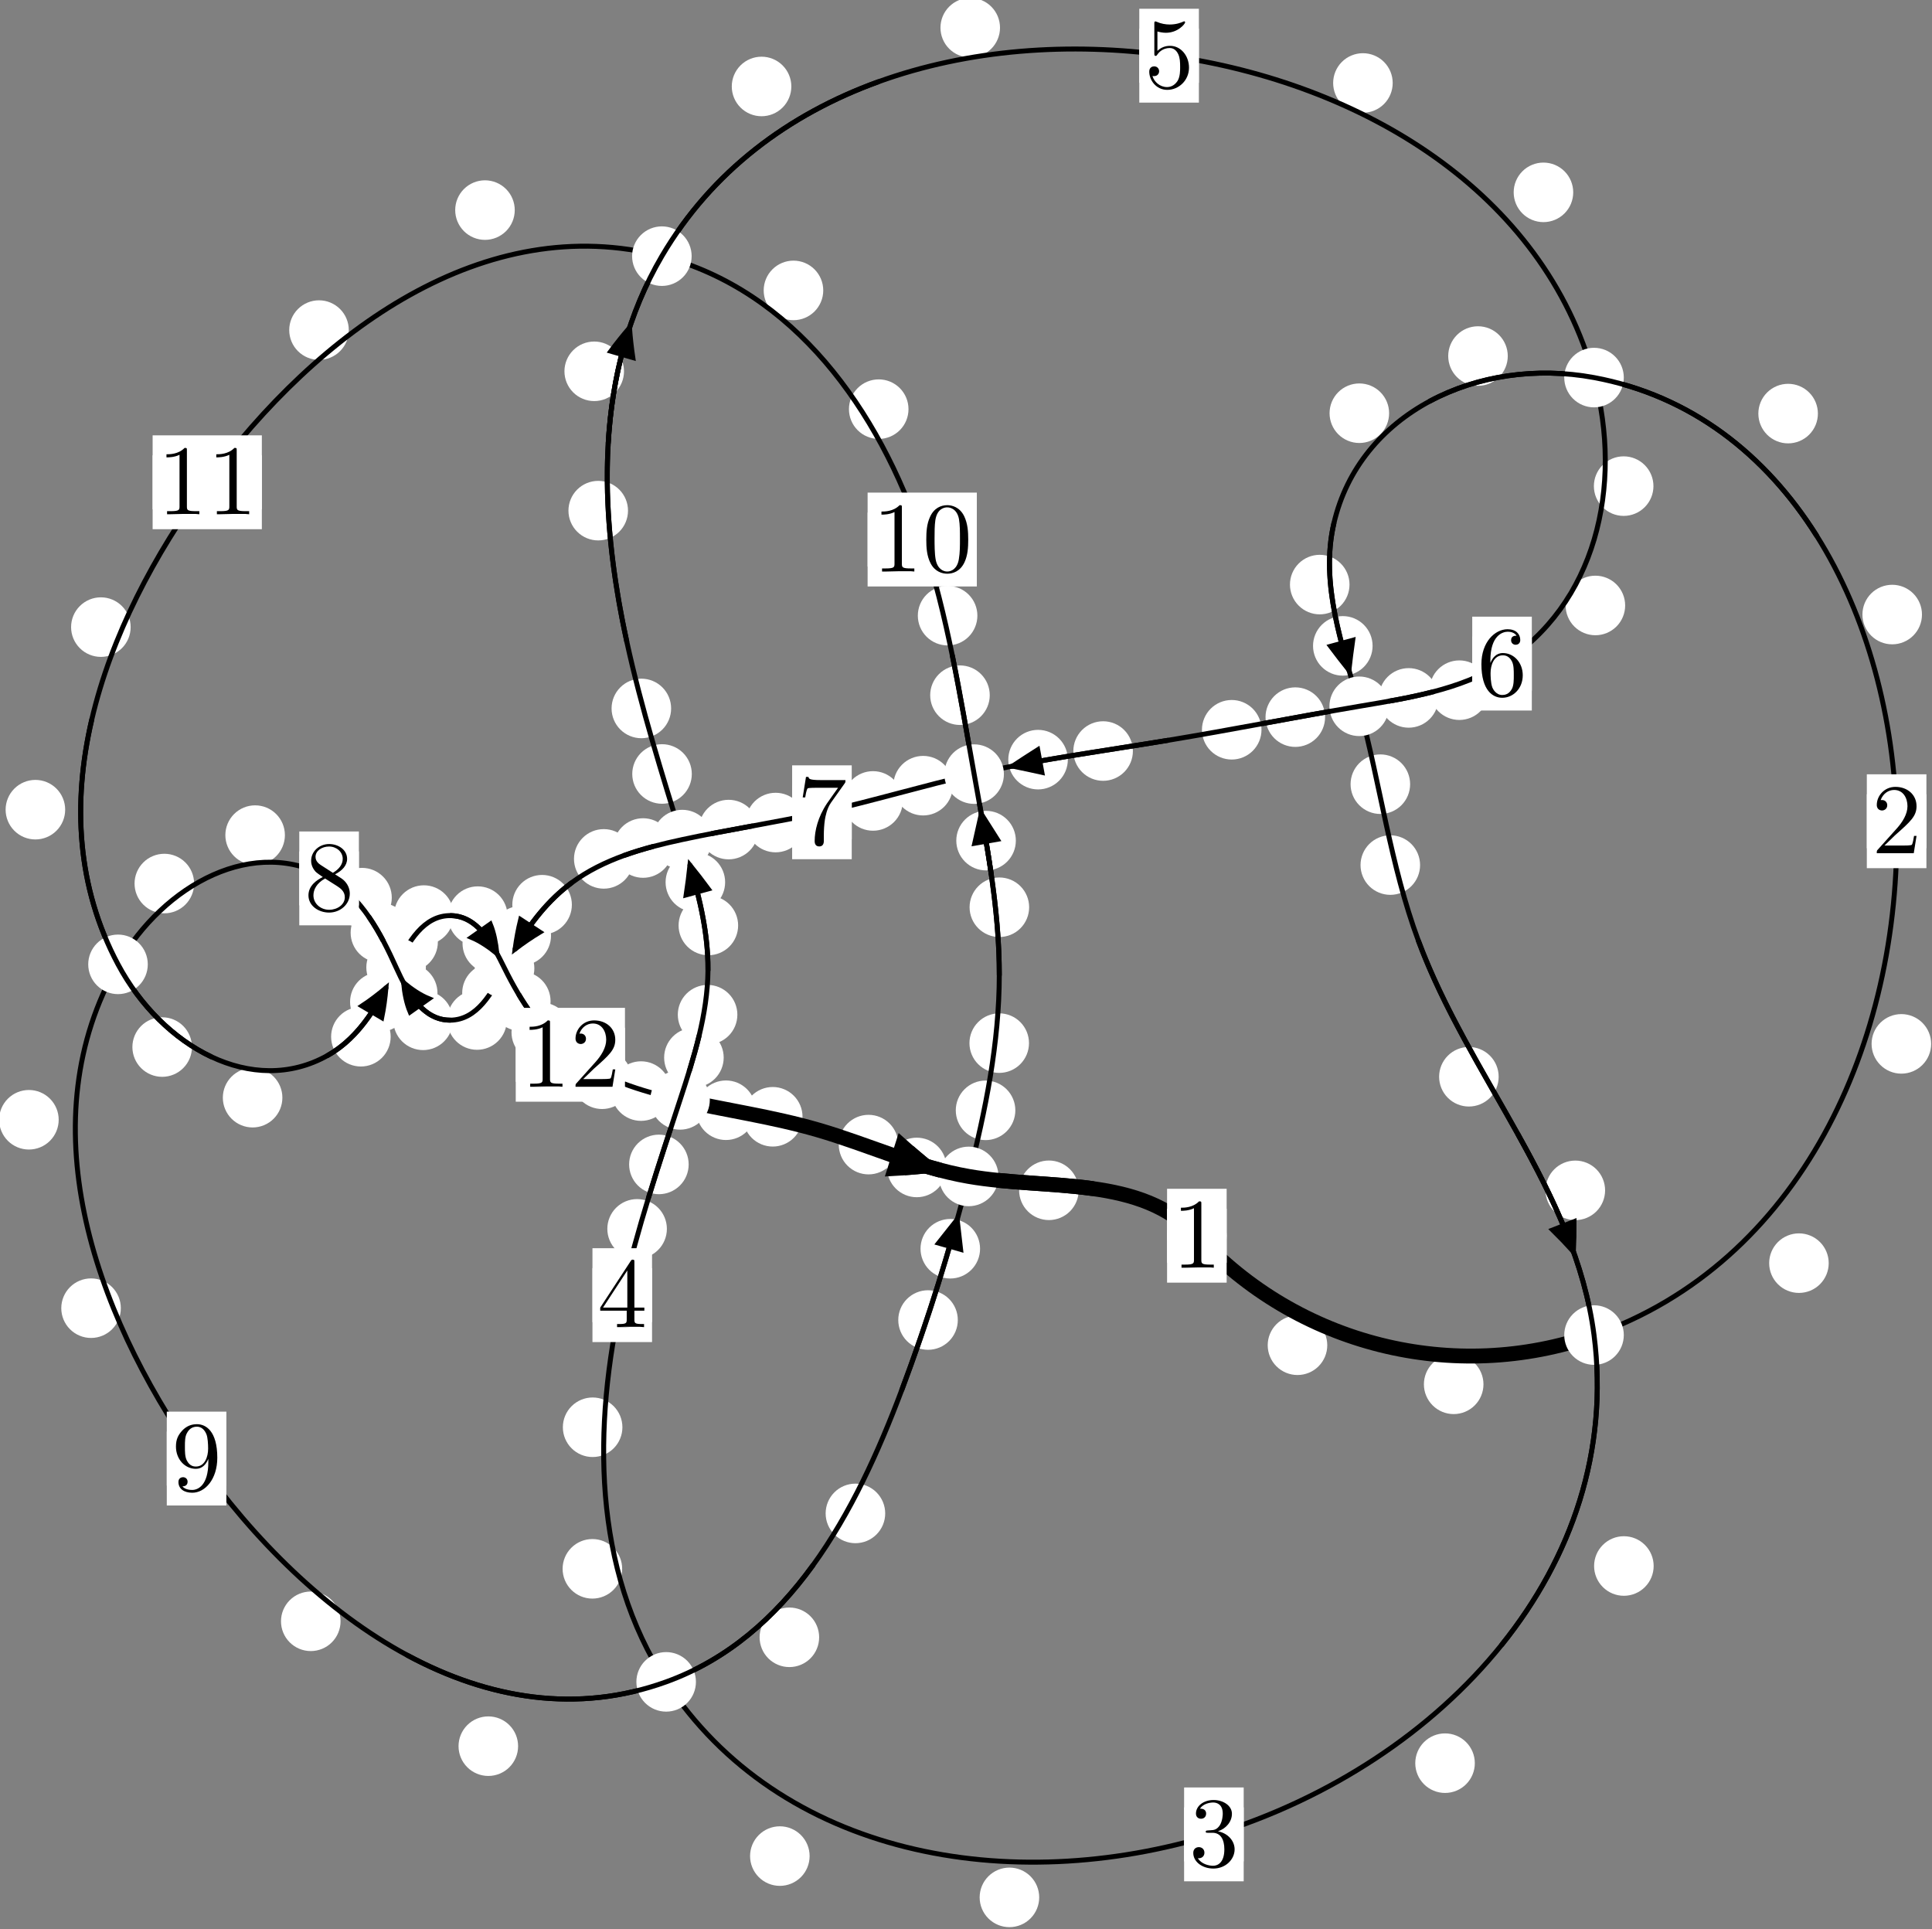 <?xml version="1.0"?>
<!-- Created by MetaPost 1.999 on 2021.07.06:0014 -->
<svg version="1.1" xmlns="http://www.w3.org/2000/svg" xmlns:xlink="http://www.w3.org/1999/xlink" width="193.924" height="193.637" viewBox="0 0 193.924 193.637">
<rect x="0" y="0" width="193.924" height="193.637" fill="#808080" stroke="none"/>
<!-- Original BoundingBox: -160.086563 -59.428543 33.837845 134.208633 -->
  <defs>
    <g transform="scale(0.01,0.01)" id="GLYPHcmr10_48">
      <path style="fill-rule: evenodd;" d="M460 -320C460 -400,455 -480,420 -554C374 -650,292 -666,250 -666C190 -666,117 -640,76 -547C44 -478,39 -400,39 -320C39 -245,43 -155,84 -79C127 2,200 22,249 22C303 22,379 1,423 -94C455 -163,460 -241,460 -320M249 -0C210 -0,151 -25,133 -121C122 -181,122 -273,122 -332C122 -396,122 -462,130 -516C149 -635,224 -644,249 -644C282 -644,348 -626,367 -527C377 -471,377 -395,377 -332C377 -257,377 -189,366 -125C351 -30,294 -0,249 -0"></path>
    </g>
    <g transform="scale(0.01,0.01)" id="GLYPHcmr10_49">
      <path style="fill-rule: evenodd;" d="M294 -640C294 -664,294 -666,271 -666C209 -602,121 -602,89 -602L89 -571C109 -571,168 -571,220 -597L220 -79C220 -43,217 -31,127 -31L95 -31L95 -0L257 -0L130 -3L217 -3L257 -3L297 -3L384 -3L419 -0L419 -31L387 -31C297 -31,294 -42,294 -79"></path>
    </g>
    <g transform="scale(0.01,0.01)" id="GLYPHcmr10_50">
      <path style="fill-rule: evenodd;" d="M127 -77L233 -180C389 -318,449 -372,449 -472C449 -586,359 -666,237 -666C124 -666,50 -574,50 -485C50 -429,100 -429,103 -429C120 -429,155 -441,155 -482C155 -508,137 -534,102 -534C94 -534,92 -534,89 -533C112 -598,166 -635,224 -635C315 -635,358 -554,358 -472C358 -392,308 -313,253 -251L61 -37C50 -26,50 -24,50 -0L421 -0L449 -174L424 -174C419 -144,412 -100,402 -85C395 -77,329 -77,307 -77"></path>
    </g>
    <g transform="scale(0.01,0.01)" id="GLYPHcmr10_51">
      <path style="fill-rule: evenodd;" d="M290 -352C372 -379,430 -449,430 -528C430 -610,342 -666,246 -666C145 -666,69 -606,69 -530C69 -497,91 -478,120 -478C151 -478,171 -500,171 -529C171 -579,124 -579,109 -579C140 -628,206 -641,242 -641C283 -641,338 -619,338 -529C338 -517,336 -459,310 -415C280 -367,246 -364,221 -363C213 -362,189 -360,182 -360C174 -359,167 -358,167 -348C167 -337,174 -337,191 -337L235 -337C317 -337,354 -269,354 -171C354 -35,285 -6,241 -6C198 -6,123 -23,88 -82C123 -77,154 -99,154 -137C154 -173,127 -193,98 -193C74 -193,42 -179,42 -135C42 -44,135 22,244 22C366 22,457 -69,457 -171C457 -253,394 -331,290 -352"></path>
    </g>
    <g transform="scale(0.01,0.01)" id="GLYPHcmr10_52">
      <path style="fill-rule: evenodd;" d="M294 -165L294 -78C294 -42,292 -31,218 -31L197 -31L197 -0L332 -0L238 -3L290 -3L332 -3L374 -3L427 -3L468 -0L468 -31L447 -31C373 -31,371 -42,371 -78L371 -165L471 -165L471 -196L371 -196L371 -651C371 -671,371 -677,355 -677C346 -677,343 -677,335 -665L28 -196L28 -165M300 -196L56 -196L300 -569"></path>
    </g>
    <g transform="scale(0.01,0.01)" id="GLYPHcmr10_53">
      <path style="fill-rule: evenodd;" d="M449 -201C449 -320,367 -420,259 -420C211 -420,168 -404,132 -369L132 -564C152 -558,185 -551,217 -551C340 -551,410 -642,410 -655C410 -661,407 -666,400 -666C399 -666,397 -666,392 -663C372 -654,323 -634,256 -634C216 -634,170 -641,123 -662C115 -665,113 -665,111 -665C101 -665,101 -657,101 -641L101 -345C101 -327,101 -319,115 -319C122 -319,124 -322,128 -328C139 -344,176 -398,257 -398C309 -398,334 -352,342 -334C358 -297,360 -258,360 -208C360 -173,360 -113,336 -71C312 -32,275 -6,229 -6C156 -6,99 -59,82 -118C85 -117,88 -116,99 -116C132 -116,149 -141,149 -165C149 -189,132 -214,99 -214C85 -214,50 -207,50 -161C50 -75,119 22,231 22C347 22,449 -74,449 -201"></path>
    </g>
    <g transform="scale(0.01,0.01)" id="GLYPHcmr10_54">
      <path style="fill-rule: evenodd;" d="M132 -328L132 -352C132 -605,256 -641,307 -641C331 -641,373 -635,395 -601C380 -601,340 -601,340 -556C340 -525,364 -510,386 -510C402 -510,432 -519,432 -558C432 -618,388 -666,305 -666C177 -666,42 -537,42 -316C42 -49,158 22,251 22C362 22,457 -72,457 -204C457 -331,368 -427,257 -427C189 -427,152 -376,132 -328M251 -6C188 -6,158 -66,152 -81C134 -128,134 -208,134 -226C134 -304,166 -404,256 -404C272 -404,318 -404,349 -342C367 -305,367 -254,367 -205C367 -157,367 -107,350 -71C320 -11,274 -6,251 -6"></path>
    </g>
    <g transform="scale(0.01,0.01)" id="GLYPHcmr10_55">
      <path style="fill-rule: evenodd;" d="M476 -609C485 -621,485 -623,485 -644L242 -644C120 -644,118 -657,114 -676L89 -676L56 -470L81 -470C84 -486,93 -549,106 -561C113 -567,191 -567,204 -567L411 -567C400 -551,321 -442,299 -409C209 -274,176 -135,176 -33C176 -23,176 22,222 22C268 22,268 -23,268 -33L268 -84C268 -139,271 -194,279 -248C283 -271,297 -357,341 -419"></path>
    </g>
    <g transform="scale(0.01,0.01)" id="GLYPHcmr10_56">
      <path style="fill-rule: evenodd;" d="M163 -457C117 -487,113 -521,113 -538C113 -599,178 -641,249 -641C322 -641,386 -589,386 -517C386 -460,347 -412,287 -377M309 -362C381 -399,430 -451,430 -517C430 -609,341 -666,250 -666C150 -666,69 -592,69 -499C69 -481,71 -436,113 -389C124 -377,161 -352,186 -335C128 -306,42 -250,42 -151C42 -45,144 22,249 22C362 22,457 -61,457 -168C457 -204,446 -249,408 -291C389 -312,373 -322,309 -362M209 -320L332 -242C360 -223,407 -193,407 -132C407 -58,332 -6,250 -6C164 -6,92 -68,92 -151C92 -209,124 -273,209 -320"></path>
    </g>
    <g transform="scale(0.01,0.01)" id="GLYPHcmr10_57">
      <path style="fill-rule: evenodd;" d="M367 -318L367 -286C367 -52,263 -6,205 -6C188 -6,134 -8,107 -42C151 -42,159 -71,159 -88C159 -119,135 -134,113 -134C97 -134,67 -125,67 -86C67 -19,121 22,206 22C335 22,457 -114,457 -329C457 -598,342 -666,253 -666C198 -666,149 -648,106 -603C65 -558,42 -516,42 -441C42 -316,130 -218,242 -218C303 -218,344 -260,367 -318M243 -241C227 -241,181 -241,150 -304C132 -341,132 -391,132 -440C132 -494,132 -541,153 -578C180 -628,218 -641,253 -641C299 -641,332 -607,349 -562C361 -530,365 -467,365 -421C365 -338,331 -241,243 -241"></path>
    </g>
  </defs>
  <path d="M133.224 135.022C133.224 134.23,132.909 133.47,132.348 132.909C131.788 132.349,131.028 132.034,130.235 132.034C129.442 132.034,128.682 132.349,128.122 132.909C127.561 133.47,127.246 134.23,127.246 135.022C127.246 135.815,127.561 136.575,128.122 137.136C128.682 137.696,129.442 138.011,130.235 138.011C131.028 138.011,131.788 137.696,132.348 137.136C132.909 136.575,133.224 135.815,133.224 135.022Z" style="fill: rgb(100%,100%,100%);stroke: none;"></path>
  <path d="M123.123 124.029C123.123 123.236,122.808 122.476,122.248 121.916C121.687 121.355,120.927 121.04,120.134 121.04C119.342 121.04,118.581 121.355,118.021 121.916C117.46 122.476,117.145 123.236,117.145 124.029C117.145 124.822,117.46 125.582,118.021 126.142C118.581 126.703,119.342 127.018,120.134 127.018C120.927 127.018,121.687 126.703,122.248 126.142C122.808 125.582,123.123 124.822,123.123 124.029Z" style="fill: rgb(100%,100%,100%);stroke: none;"></path>
  <path d="M183.557 126.782C183.557 125.989,183.242 125.229,182.682 124.668C182.121 124.108,181.361 123.793,180.568 123.793C179.776 123.793,179.016 124.108,178.455 124.668C177.895 125.229,177.58 125.989,177.58 126.782C177.58 127.574,177.895 128.335,178.455 128.895C179.016 129.456,179.776 129.77,180.568 129.77C181.361 129.77,182.121 129.456,182.682 128.895C183.242 128.335,183.557 127.574,183.557 126.782Z" style="fill: rgb(100%,100%,100%);stroke: none;"></path>
  <path d="M148.902 138.944C148.902 138.151,148.587 137.391,148.026 136.83C147.466 136.27,146.706 135.955,145.913 135.955C145.12 135.955,144.36 136.27,143.8 136.83C143.239 137.391,142.924 138.151,142.924 138.944C142.924 139.736,143.239 140.497,143.8 141.057C144.36 141.617,145.12 141.932,145.913 141.932C146.706 141.932,147.466 141.617,148.026 141.057C148.587 140.497,148.902 139.736,148.902 138.944Z" style="fill: rgb(100%,100%,100%);stroke: none;"></path>
  <path d="M192.918 61.683C192.918 60.89,192.603 60.13,192.043 59.569C191.482 59.009,190.722 58.694,189.929 58.694C189.137 58.694,188.377 59.009,187.816 59.569C187.256 60.13,186.941 60.89,186.941 61.683C186.941 62.475,187.256 63.236,187.816 63.796C188.377 64.357,189.137 64.671,189.929 64.671C190.722 64.671,191.482 64.357,192.043 63.796C192.603 63.236,192.918 62.475,192.918 61.683Z" style="fill: rgb(100%,100%,100%);stroke: none;"></path>
  <path d="M193.838 104.774C193.838 103.981,193.523 103.221,192.962 102.66C192.402 102.1,191.642 101.785,190.849 101.785C190.056 101.785,189.296 102.1,188.736 102.66C188.175 103.221,187.86 103.981,187.86 104.774C187.86 105.566,188.175 106.327,188.736 106.887C189.296 107.447,190.056 107.762,190.849 107.762C191.642 107.762,192.402 107.447,192.962 106.887C193.523 106.327,193.838 105.566,193.838 104.774Z" style="fill: rgb(100%,100%,100%);stroke: none;"></path>
  <path d="M151.342 35.736C151.342 34.944,151.027 34.183,150.466 33.623C149.906 33.062,149.146 32.748,148.353 32.748C147.56 32.748,146.8 33.062,146.24 33.623C145.679 34.183,145.364 34.944,145.364 35.736C145.364 36.529,145.679 37.289,146.24 37.85C146.8 38.41,147.56 38.725,148.353 38.725C149.146 38.725,149.906 38.41,150.466 37.85C151.027 37.289,151.342 36.529,151.342 35.736Z" style="fill: rgb(100%,100%,100%);stroke: none;"></path>
  <path d="M182.471 41.512C182.471 40.72,182.157 39.959,181.596 39.399C181.036 38.838,180.275 38.523,179.483 38.523C178.69 38.523,177.93 38.838,177.369 39.399C176.809 39.959,176.494 40.72,176.494 41.512C176.494 42.305,176.809 43.065,177.369 43.626C177.93 44.186,178.69 44.501,179.483 44.501C180.275 44.501,181.036 44.186,181.596 43.626C182.157 43.065,182.471 42.305,182.471 41.512Z" style="fill: rgb(100%,100%,100%);stroke: none;"></path>
  <path d="M135.457 58.674C135.457 57.882,135.142 57.121,134.581 56.561C134.021 56.001,133.261 55.686,132.468 55.686C131.675 55.686,130.915 56.001,130.355 56.561C129.794 57.121,129.479 57.882,129.479 58.674C129.479 59.467,129.794 60.227,130.355 60.788C130.915 61.348,131.675 61.663,132.468 61.663C133.261 61.663,134.021 61.348,134.581 60.788C135.142 60.227,135.457 59.467,135.457 58.674Z" style="fill: rgb(100%,100%,100%);stroke: none;"></path>
  <path d="M139.432 41.475C139.432 40.682,139.117 39.922,138.556 39.361C137.996 38.801,137.236 38.486,136.443 38.486C135.65 38.486,134.89 38.801,134.329 39.361C133.769 39.922,133.454 40.682,133.454 41.475C133.454 42.267,133.769 43.027,134.329 43.588C134.89 44.148,135.65 44.463,136.443 44.463C137.236 44.463,137.996 44.148,138.556 43.588C139.117 43.027,139.432 42.267,139.432 41.475Z" style="fill: rgb(100%,100%,100%);stroke: none;"></path>
  <path d="M141.541 78.709C141.541 77.916,141.226 77.156,140.666 76.596C140.105 76.035,139.345 75.72,138.552 75.72C137.76 75.72,137 76.035,136.439 76.596C135.879 77.156,135.564 77.916,135.564 78.709C135.564 79.502,135.879 80.262,136.439 80.822C137 81.383,137.76 81.698,138.552 81.698C139.345 81.698,140.105 81.383,140.666 80.822C141.226 80.262,141.541 79.502,141.541 78.709Z" style="fill: rgb(100%,100%,100%);stroke: none;"></path>
  <path d="M137.773 64.827C137.773 64.034,137.458 63.274,136.898 62.714C136.337 62.153,135.577 61.838,134.784 61.838C133.992 61.838,133.231 62.153,132.671 62.714C132.111 63.274,131.796 64.034,131.796 64.827C131.796 65.62,132.111 66.38,132.671 66.94C133.231 67.501,133.992 67.816,134.784 67.816C135.577 67.816,136.337 67.501,136.898 66.94C137.458 66.38,137.773 65.62,137.773 64.827Z" style="fill: rgb(100%,100%,100%);stroke: none;"></path>
  <path d="M150.428 108.074C150.428 107.281,150.113 106.521,149.553 105.96C148.992 105.4,148.232 105.085,147.439 105.085C146.647 105.085,145.887 105.4,145.326 105.96C144.766 106.521,144.451 107.281,144.451 108.074C144.451 108.866,144.766 109.626,145.326 110.187C145.887 110.747,146.647 111.062,147.439 111.062C148.232 111.062,148.992 110.747,149.553 110.187C150.113 109.626,150.428 108.866,150.428 108.074Z" style="fill: rgb(100%,100%,100%);stroke: none;"></path>
  <path d="M142.54 86.828C142.54 86.035,142.225 85.275,141.665 84.714C141.105 84.154,140.344 83.839,139.552 83.839C138.759 83.839,137.999 84.154,137.438 84.714C136.878 85.275,136.563 86.035,136.563 86.828C136.563 87.62,136.878 88.38,137.438 88.941C137.999 89.501,138.759 89.816,139.552 89.816C140.344 89.816,141.105 89.501,141.665 88.941C142.225 88.38,142.54 87.62,142.54 86.828Z" style="fill: rgb(100%,100%,100%);stroke: none;"></path>
  <path d="M165.985 157.18C165.985 156.387,165.67 155.627,165.109 155.067C164.549 154.506,163.789 154.191,162.996 154.191C162.203 154.191,161.443 154.506,160.883 155.067C160.322 155.627,160.007 156.387,160.007 157.18C160.007 157.973,160.322 158.733,160.883 159.293C161.443 159.854,162.203 160.169,162.996 160.169C163.789 160.169,164.549 159.854,165.109 159.293C165.67 158.733,165.985 157.973,165.985 157.18Z" style="fill: rgb(100%,100%,100%);stroke: none;"></path>
  <path d="M161.111 119.476C161.111 118.683,160.797 117.923,160.236 117.362C159.676 116.802,158.915 116.487,158.123 116.487C157.33 116.487,156.57 116.802,156.009 117.362C155.449 117.923,155.134 118.683,155.134 119.476C155.134 120.268,155.449 121.029,156.009 121.589C156.57 122.149,157.33 122.464,158.123 122.464C158.915 122.464,159.676 122.149,160.236 121.589C160.797 121.029,161.111 120.268,161.111 119.476Z" style="fill: rgb(100%,100%,100%);stroke: none;"></path>
  <path d="M104.31 190.44C104.31 189.647,103.995 188.887,103.434 188.326C102.874 187.766,102.114 187.451,101.321 187.451C100.528 187.451,99.768 187.766,99.208 188.326C98.647 188.887,98.332 189.647,98.332 190.44C98.332 191.232,98.647 191.993,99.208 192.553C99.768 193.114,100.528 193.429,101.321 193.429C102.114 193.429,102.874 193.114,103.434 192.553C103.995 191.993,104.31 191.232,104.31 190.44Z" style="fill: rgb(100%,100%,100%);stroke: none;"></path>
  <path d="M148.035 176.97C148.035 176.177,147.72 175.417,147.16 174.856C146.599 174.296,145.839 173.981,145.046 173.981C144.254 173.981,143.493 174.296,142.933 174.856C142.372 175.417,142.057 176.177,142.057 176.97C142.057 177.762,142.372 178.523,142.933 179.083C143.493 179.644,144.254 179.958,145.046 179.958C145.839 179.958,146.599 179.644,147.16 179.083C147.72 178.523,148.035 177.762,148.035 176.97Z" style="fill: rgb(100%,100%,100%);stroke: none;"></path>
  <path d="M62.45 157.462C62.45 156.67,62.135 155.909,61.574 155.349C61.014 154.788,60.254 154.474,59.461 154.474C58.668 154.474,57.908 154.788,57.348 155.349C56.787 155.909,56.472 156.67,56.472 157.462C56.472 158.255,56.787 159.015,57.348 159.576C57.908 160.136,58.668 160.451,59.461 160.451C60.254 160.451,61.014 160.136,61.574 159.576C62.135 159.015,62.45 158.255,62.45 157.462Z" style="fill: rgb(100%,100%,100%);stroke: none;"></path>
  <path d="M81.265 186.295C81.265 185.502,80.95 184.742,80.39 184.182C79.829 183.621,79.069 183.306,78.277 183.306C77.484 183.306,76.724 183.621,76.163 184.182C75.603 184.742,75.288 185.502,75.288 186.295C75.288 187.088,75.603 187.848,76.163 188.408C76.724 188.969,77.484 189.284,78.277 189.284C79.069 189.284,79.829 188.969,80.39 188.408C80.95 187.848,81.265 187.088,81.265 186.295Z" style="fill: rgb(100%,100%,100%);stroke: none;"></path>
  <path d="M66.938 123.34C66.938 122.548,66.623 121.787,66.063 121.227C65.502 120.667,64.742 120.352,63.949 120.352C63.157 120.352,62.396 120.667,61.836 121.227C61.276 121.787,60.961 122.548,60.961 123.34C60.961 124.133,61.276 124.893,61.836 125.454C62.396 126.014,63.157 126.329,63.949 126.329C64.742 126.329,65.502 126.014,66.063 125.454C66.623 124.893,66.938 124.133,66.938 123.34Z" style="fill: rgb(100%,100%,100%);stroke: none;"></path>
  <path d="M62.474 143.253C62.474 142.461,62.159 141.701,61.599 141.14C61.038 140.58,60.278 140.265,59.485 140.265C58.693 140.265,57.933 140.58,57.372 141.14C56.812 141.701,56.497 142.461,56.497 143.253C56.497 144.046,56.812 144.806,57.372 145.367C57.933 145.927,58.693 146.242,59.485 146.242C60.278 146.242,61.038 145.927,61.599 145.367C62.159 144.806,62.474 144.046,62.474 143.253Z" style="fill: rgb(100%,100%,100%);stroke: none;"></path>
  <path d="M72.64 106.151C72.64 105.358,72.325 104.598,71.765 104.038C71.204 103.477,70.444 103.162,69.651 103.162C68.859 103.162,68.098 103.477,67.538 104.038C66.977 104.598,66.663 105.358,66.663 106.151C66.663 106.944,66.977 107.704,67.538 108.264C68.098 108.825,68.859 109.14,69.651 109.14C70.444 109.14,71.204 108.825,71.765 108.264C72.325 107.704,72.64 106.944,72.64 106.151Z" style="fill: rgb(100%,100%,100%);stroke: none;"></path>
  <path d="M69.125 116.873C69.125 116.08,68.811 115.32,68.25 114.76C67.69 114.199,66.929 113.884,66.137 113.884C65.344 113.884,64.584 114.199,64.023 114.76C63.463 115.32,63.148 116.08,63.148 116.873C63.148 117.666,63.463 118.426,64.023 118.986C64.584 119.547,65.344 119.862,66.137 119.862C66.929 119.862,67.69 119.547,68.25 118.986C68.811 118.426,69.125 117.666,69.125 116.873Z" style="fill: rgb(100%,100%,100%);stroke: none;"></path>
  <path d="M74.09 92.888C74.09 92.096,73.775 91.335,73.215 90.775C72.654 90.214,71.894 89.899,71.102 89.899C70.309 89.899,69.549 90.214,68.988 90.775C68.428 91.335,68.113 92.096,68.113 92.888C68.113 93.681,68.428 94.441,68.988 95.002C69.549 95.562,70.309 95.877,71.102 95.877C71.894 95.877,72.654 95.562,73.215 95.002C73.775 94.441,74.09 93.681,74.09 92.888Z" style="fill: rgb(100%,100%,100%);stroke: none;"></path>
  <path d="M74.013 101.845C74.013 101.052,73.698 100.292,73.138 99.732C72.577 99.171,71.817 98.856,71.024 98.856C70.232 98.856,69.471 99.171,68.911 99.732C68.35 100.292,68.035 101.052,68.035 101.845C68.035 102.638,68.35 103.398,68.911 103.958C69.471 104.519,70.232 104.834,71.024 104.834C71.817 104.834,72.577 104.519,73.138 103.958C73.698 103.398,74.013 102.638,74.013 101.845Z" style="fill: rgb(100%,100%,100%);stroke: none;"></path>
  <path d="M69.44 77.684C69.44 76.891,69.125 76.131,68.565 75.57C68.004 75.01,67.244 74.695,66.452 74.695C65.659 74.695,64.899 75.01,64.338 75.57C63.778 76.131,63.463 76.891,63.463 77.684C63.463 78.476,63.778 79.237,64.338 79.797C64.899 80.358,65.659 80.673,66.452 80.673C67.244 80.673,68.004 80.358,68.565 79.797C69.125 79.237,69.44 78.476,69.44 77.684Z" style="fill: rgb(100%,100%,100%);stroke: none;"></path>
  <path d="M72.785 88.548C72.785 87.756,72.47 86.995,71.91 86.435C71.349 85.875,70.589 85.56,69.796 85.56C69.004 85.56,68.244 85.875,67.683 86.435C67.123 86.995,66.808 87.756,66.808 88.548C66.808 89.341,67.123 90.101,67.683 90.662C68.244 91.222,69.004 91.537,69.796 91.537C70.589 91.537,71.349 91.222,71.91 90.662C72.47 90.101,72.785 89.341,72.785 88.548Z" style="fill: rgb(100%,100%,100%);stroke: none;"></path>
  <path d="M63.036 51.253C63.036 50.461,62.721 49.7,62.16 49.14C61.6 48.58,60.84 48.265,60.047 48.265C59.254 48.265,58.494 48.58,57.934 49.14C57.373 49.7,57.058 50.461,57.058 51.253C57.058 52.046,57.373 52.806,57.934 53.367C58.494 53.927,59.254 54.242,60.047 54.242C60.84 54.242,61.6 53.927,62.16 53.367C62.721 52.806,63.036 52.046,63.036 51.253Z" style="fill: rgb(100%,100%,100%);stroke: none;"></path>
  <path d="M67.364 71.106C67.364 70.313,67.049 69.553,66.489 68.993C65.928 68.432,65.168 68.117,64.376 68.117C63.583 68.117,62.823 68.432,62.262 68.993C61.702 69.553,61.387 70.313,61.387 71.106C61.387 71.899,61.702 72.659,62.262 73.219C62.823 73.78,63.583 74.095,64.376 74.095C65.168 74.095,65.928 73.78,66.489 73.219C67.049 72.659,67.364 71.899,67.364 71.106Z" style="fill: rgb(100%,100%,100%);stroke: none;"></path>
  <path d="M79.43 8.679C79.43 7.886,79.115 7.126,78.554 6.565C77.994 6.005,77.234 5.69,76.441 5.69C75.648 5.69,74.888 6.005,74.328 6.565C73.767 7.126,73.452 7.886,73.452 8.679C73.452 9.471,73.767 10.232,74.328 10.792C74.888 11.352,75.648 11.667,76.441 11.667C77.234 11.667,77.994 11.352,78.554 10.792C79.115 10.232,79.43 9.471,79.43 8.679Z" style="fill: rgb(100%,100%,100%);stroke: none;"></path>
  <path d="M62.634 37.268C62.634 36.475,62.319 35.715,61.759 35.154C61.198 34.594,60.438 34.279,59.645 34.279C58.853 34.279,58.092 34.594,57.532 35.154C56.971 35.715,56.656 36.475,56.656 37.268C56.656 38.06,56.971 38.821,57.532 39.381C58.092 39.941,58.853 40.256,59.645 40.256C60.438 40.256,61.198 39.941,61.759 39.381C62.319 38.821,62.634 38.06,62.634 37.268Z" style="fill: rgb(100%,100%,100%);stroke: none;"></path>
  <path d="M139.792 8.329C139.792 7.536,139.477 6.776,138.917 6.215C138.356 5.655,137.596 5.34,136.803 5.34C136.011 5.34,135.251 5.655,134.69 6.215C134.13 6.776,133.815 7.536,133.815 8.329C133.815 9.121,134.13 9.882,134.69 10.442C135.251 11.003,136.011 11.318,136.803 11.318C137.596 11.318,138.356 11.003,138.917 10.442C139.477 9.882,139.792 9.121,139.792 8.329Z" style="fill: rgb(100%,100%,100%);stroke: none;"></path>
  <path d="M100.376 2.78C100.376 1.987,100.061 1.227,99.501 0.667C98.94 0.106,98.18 -0.209,97.388 -0.209C96.595 -0.209,95.835 0.106,95.274 0.667C94.714 1.227,94.399 1.987,94.399 2.78C94.399 3.573,94.714 4.333,95.274 4.893C95.835 5.454,96.595 5.769,97.388 5.769C98.18 5.769,98.94 5.454,99.501 4.893C100.061 4.333,100.376 3.573,100.376 2.78Z" style="fill: rgb(100%,100%,100%);stroke: none;"></path>
  <path d="M165.964 48.792C165.964 47.999,165.649 47.239,165.088 46.679C164.528 46.118,163.768 45.803,162.975 45.803C162.182 45.803,161.422 46.118,160.862 46.679C160.301 47.239,159.986 47.999,159.986 48.792C159.986 49.585,160.301 50.345,160.862 50.905C161.422 51.466,162.182 51.781,162.975 51.781C163.768 51.781,164.528 51.466,165.088 50.905C165.649 50.345,165.964 49.585,165.964 48.792Z" style="fill: rgb(100%,100%,100%);stroke: none;"></path>
  <path d="M157.912 19.306C157.912 18.514,157.597 17.754,157.037 17.193C156.476 16.633,155.716 16.318,154.923 16.318C154.131 16.318,153.371 16.633,152.81 17.193C152.25 17.754,151.935 18.514,151.935 19.306C151.935 20.099,152.25 20.859,152.81 21.42C153.371 21.98,154.131 22.295,154.923 22.295C155.716 22.295,156.476 21.98,157.037 21.42C157.597 20.859,157.912 20.099,157.912 19.306Z" style="fill: rgb(100%,100%,100%);stroke: none;"></path>
  <path d="M149.471 69.274C149.471 68.481,149.156 67.721,148.595 67.16C148.035 66.6,147.275 66.285,146.482 66.285C145.689 66.285,144.929 66.6,144.369 67.16C143.808 67.721,143.493 68.481,143.493 69.274C143.493 70.066,143.808 70.827,144.369 71.387C144.929 71.948,145.689 72.262,146.482 72.262C147.275 72.262,148.035 71.948,148.595 71.387C149.156 70.827,149.471 70.066,149.471 69.274Z" style="fill: rgb(100%,100%,100%);stroke: none;"></path>
  <path d="M163.125 60.77C163.125 59.978,162.81 59.218,162.25 58.657C161.689 58.097,160.929 57.782,160.136 57.782C159.344 57.782,158.584 58.097,158.023 58.657C157.463 59.218,157.148 59.978,157.148 60.77C157.148 61.563,157.463 62.323,158.023 62.884C158.584 63.444,159.344 63.759,160.136 63.759C160.929 63.759,161.689 63.444,162.25 62.884C162.81 62.323,163.125 61.563,163.125 60.77Z" style="fill: rgb(100%,100%,100%);stroke: none;"></path>
  <path d="M133.005 71.978C133.005 71.186,132.69 70.426,132.129 69.865C131.569 69.305,130.809 68.99,130.016 68.99C129.223 68.99,128.463 69.305,127.903 69.865C127.342 70.426,127.027 71.186,127.027 71.978C127.027 72.771,127.342 73.531,127.903 74.092C128.463 74.652,129.223 74.967,130.016 74.967C130.809 74.967,131.569 74.652,132.129 74.092C132.69 73.531,133.005 72.771,133.005 71.978Z" style="fill: rgb(100%,100%,100%);stroke: none;"></path>
  <path d="M144.384 70.049C144.384 69.256,144.069 68.496,143.509 67.936C142.948 67.375,142.188 67.06,141.395 67.06C140.603 67.06,139.842 67.375,139.282 67.936C138.722 68.496,138.407 69.256,138.407 70.049C138.407 70.842,138.722 71.602,139.282 72.162C139.842 72.723,140.603 73.038,141.395 73.038C142.188 73.038,142.948 72.723,143.509 72.162C144.069 71.602,144.384 70.842,144.384 70.049Z" style="fill: rgb(100%,100%,100%);stroke: none;"></path>
  <path d="M113.714 75.382C113.714 74.589,113.399 73.829,112.838 73.268C112.278 72.708,111.518 72.393,110.725 72.393C109.932 72.393,109.172 72.708,108.612 73.268C108.051 73.829,107.736 74.589,107.736 75.382C107.736 76.174,108.051 76.935,108.612 77.495C109.172 78.055,109.932 78.37,110.725 78.37C111.518 78.37,112.278 78.055,112.838 77.495C113.399 76.935,113.714 76.174,113.714 75.382Z" style="fill: rgb(100%,100%,100%);stroke: none;"></path>
  <path d="M126.622 73.246C126.622 72.454,126.307 71.694,125.747 71.133C125.186 70.573,124.426 70.258,123.634 70.258C122.841 70.258,122.081 70.573,121.52 71.133C120.96 71.694,120.645 72.454,120.645 73.246C120.645 74.039,120.96 74.799,121.52 75.36C122.081 75.92,122.841 76.235,123.634 76.235C124.426 76.235,125.186 75.92,125.747 75.36C126.307 74.799,126.622 74.039,126.622 73.246Z" style="fill: rgb(100%,100%,100%);stroke: none;"></path>
  <path d="M95.647 78.858C95.647 78.066,95.332 77.306,94.771 76.745C94.211 76.185,93.451 75.87,92.658 75.87C91.865 75.87,91.105 76.185,90.545 76.745C89.984 77.306,89.669 78.066,89.669 78.858C89.669 79.651,89.984 80.411,90.545 80.972C91.105 81.532,91.865 81.847,92.658 81.847C93.451 81.847,94.211 81.532,94.771 80.972C95.332 80.411,95.647 79.651,95.647 78.858Z" style="fill: rgb(100%,100%,100%);stroke: none;"></path>
  <path d="M107.184 76.245C107.184 75.452,106.869 74.692,106.309 74.132C105.748 73.571,104.988 73.256,104.195 73.256C103.403 73.256,102.642 73.571,102.082 74.132C101.522 74.692,101.207 75.452,101.207 76.245C101.207 77.038,101.522 77.798,102.082 78.358C102.642 78.919,103.403 79.234,104.195 79.234C104.988 79.234,105.748 78.919,106.309 78.358C106.869 77.798,107.184 77.038,107.184 76.245Z" style="fill: rgb(100%,100%,100%);stroke: none;"></path>
  <path d="M80.84 82.56C80.84 81.767,80.525 81.007,79.965 80.446C79.404 79.886,78.644 79.571,77.852 79.571C77.059 79.571,76.299 79.886,75.738 80.446C75.178 81.007,74.863 81.767,74.863 82.56C74.863 83.352,75.178 84.113,75.738 84.673C76.299 85.234,77.059 85.548,77.852 85.548C78.644 85.548,79.404 85.234,79.965 84.673C80.525 84.113,80.84 83.352,80.84 82.56Z" style="fill: rgb(100%,100%,100%);stroke: none;"></path>
  <path d="M90.617 80.39C90.617 79.597,90.302 78.837,89.741 78.277C89.181 77.716,88.421 77.401,87.628 77.401C86.835 77.401,86.075 77.716,85.515 78.277C84.954 78.837,84.639 79.597,84.639 80.39C84.639 81.183,84.954 81.943,85.515 82.503C86.075 83.064,86.835 83.379,87.628 83.379C88.421 83.379,89.181 83.064,89.741 82.503C90.302 81.943,90.617 81.183,90.617 80.39Z" style="fill: rgb(100%,100%,100%);stroke: none;"></path>
  <path d="M67.537 85.116C67.537 84.323,67.222 83.563,66.662 83.003C66.101 82.442,65.341 82.127,64.549 82.127C63.756 82.127,62.996 82.442,62.435 83.003C61.875 83.563,61.56 84.323,61.56 85.116C61.56 85.909,61.875 86.669,62.435 87.229C62.996 87.79,63.756 88.105,64.549 88.105C65.341 88.105,66.101 87.79,66.662 87.229C67.222 86.669,67.537 85.909,67.537 85.116Z" style="fill: rgb(100%,100%,100%);stroke: none;"></path>
  <path d="M76.124 83.264C76.124 82.472,75.809 81.712,75.249 81.151C74.688 80.591,73.928 80.276,73.135 80.276C72.343 80.276,71.582 80.591,71.022 81.151C70.461 81.712,70.146 82.472,70.146 83.264C70.146 84.057,70.461 84.817,71.022 85.378C71.582 85.938,72.343 86.253,73.135 86.253C73.928 86.253,74.688 85.938,75.249 85.378C75.809 84.817,76.124 84.057,76.124 83.264Z" style="fill: rgb(100%,100%,100%);stroke: none;"></path>
  <path d="M57.401 90.807C57.401 90.014,57.086 89.254,56.526 88.693C55.965 88.133,55.205 87.818,54.413 87.818C53.62 87.818,52.86 88.133,52.299 88.693C51.739 89.254,51.424 90.014,51.424 90.807C51.424 91.6,51.739 92.36,52.299 92.92C52.86 93.481,53.62 93.796,54.413 93.796C55.205 93.796,55.965 93.481,56.526 92.92C57.086 92.36,57.401 91.6,57.401 90.807Z" style="fill: rgb(100%,100%,100%);stroke: none;"></path>
  <path d="M63.592 86.207C63.592 85.414,63.277 84.654,62.716 84.093C62.156 83.533,61.396 83.218,60.603 83.218C59.81 83.218,59.05 83.533,58.49 84.093C57.929 84.654,57.614 85.414,57.614 86.207C57.614 86.999,57.929 87.759,58.49 88.32C59.05 88.88,59.81 89.195,60.603 89.195C61.396 89.195,62.156 88.88,62.716 88.32C63.277 87.759,63.592 86.999,63.592 86.207Z" style="fill: rgb(100%,100%,100%);stroke: none;"></path>
  <path d="M52.371 99.666C52.371 98.873,52.056 98.113,51.495 97.553C50.935 96.992,50.175 96.677,49.382 96.677C48.589 96.677,47.829 96.992,47.269 97.553C46.708 98.113,46.393 98.873,46.393 99.666C46.393 100.459,46.708 101.219,47.269 101.779C47.829 102.34,48.589 102.655,49.382 102.655C50.175 102.655,50.935 102.34,51.495 101.779C52.056 101.219,52.371 100.459,52.371 99.666Z" style="fill: rgb(100%,100%,100%);stroke: none;"></path>
  <path d="M55.309 93.91C55.309 93.117,54.994 92.357,54.433 91.797C53.873 91.236,53.112 90.921,52.32 90.921C51.527 90.921,50.767 91.236,50.206 91.797C49.646 92.357,49.331 93.117,49.331 93.91C49.331 94.703,49.646 95.463,50.206 96.023C50.767 96.584,51.527 96.899,52.32 96.899C53.112 96.899,53.873 96.584,54.433 96.023C54.994 95.463,55.309 94.703,55.309 93.91Z" style="fill: rgb(100%,100%,100%);stroke: none;"></path>
  <path d="M45.458 102.408C45.458 101.615,45.143 100.855,44.582 100.295C44.022 99.734,43.261 99.419,42.469 99.419C41.676 99.419,40.916 99.734,40.355 100.295C39.795 100.855,39.48 101.615,39.48 102.408C39.48 103.201,39.795 103.961,40.355 104.521C40.916 105.082,41.676 105.397,42.469 105.397C43.261 105.397,44.022 105.082,44.582 104.521C45.143 103.961,45.458 103.201,45.458 102.408Z" style="fill: rgb(100%,100%,100%);stroke: none;"></path>
  <path d="M50.874 102.379C50.874 101.587,50.559 100.826,49.998 100.266C49.438 99.705,48.678 99.39,47.885 99.39C47.092 99.39,46.332 99.705,45.772 100.266C45.211 100.826,44.896 101.587,44.896 102.379C44.896 103.172,45.211 103.932,45.772 104.493C46.332 105.053,47.092 105.368,47.885 105.368C48.678 105.368,49.438 105.053,49.998 104.493C50.559 103.932,50.874 103.172,50.874 102.379Z" style="fill: rgb(100%,100%,100%);stroke: none;"></path>
  <path d="M41.172 93.616C41.172 92.824,40.857 92.063,40.297 91.503C39.736 90.942,38.976 90.627,38.184 90.627C37.391 90.627,36.631 90.942,36.07 91.503C35.51 92.063,35.195 92.824,35.195 93.616C35.195 94.409,35.51 95.169,36.07 95.73C36.631 96.29,37.391 96.605,38.184 96.605C38.976 96.605,39.736 96.29,40.297 95.73C40.857 95.169,41.172 94.409,41.172 93.616Z" style="fill: rgb(100%,100%,100%);stroke: none;"></path>
  <path d="M43.913 99.678C43.913 98.885,43.598 98.125,43.037 97.564C42.477 97.004,41.717 96.689,40.924 96.689C40.131 96.689,39.371 97.004,38.811 97.564C38.25 98.125,37.935 98.885,37.935 99.678C37.935 100.47,38.25 101.23,38.811 101.791C39.371 102.351,40.131 102.666,40.924 102.666C41.717 102.666,42.477 102.351,43.037 101.791C43.598 101.23,43.913 100.47,43.913 99.678Z" style="fill: rgb(100%,100%,100%);stroke: none;"></path>
  <path d="M28.597 83.821C28.597 83.029,28.282 82.268,27.722 81.708C27.161 81.147,26.401 80.832,25.608 80.832C24.816 80.832,24.056 81.147,23.495 81.708C22.935 82.268,22.62 83.029,22.62 83.821C22.62 84.614,22.935 85.374,23.495 85.935C24.056 86.495,24.816 86.81,25.608 86.81C26.401 86.81,27.161 86.495,27.722 85.935C28.282 85.374,28.597 84.614,28.597 83.821Z" style="fill: rgb(100%,100%,100%);stroke: none;"></path>
  <path d="M39.324 90.098C39.324 89.305,39.009 88.545,38.448 87.985C37.888 87.424,37.128 87.109,36.335 87.109C35.542 87.109,34.782 87.424,34.222 87.985C33.661 88.545,33.346 89.305,33.346 90.098C33.346 90.891,33.661 91.651,34.222 92.211C34.782 92.772,35.542 93.087,36.335 93.087C37.128 93.087,37.888 92.772,38.448 92.211C39.009 91.651,39.324 90.891,39.324 90.098Z" style="fill: rgb(100%,100%,100%);stroke: none;"></path>
  <path d="M5.891 112.39C5.891 111.598,5.576 110.838,5.015 110.277C4.455 109.717,3.695 109.402,2.902 109.402C2.109 109.402,1.349 109.717,0.789 110.277C0.228 110.838,-0.087 111.598,-0.087 112.39C-0.087 113.183,0.228 113.943,0.789 114.504C1.349 115.064,2.109 115.379,2.902 115.379C3.695 115.379,4.455 115.064,5.015 114.504C5.576 113.943,5.891 113.183,5.891 112.39Z" style="fill: rgb(100%,100%,100%);stroke: none;"></path>
  <path d="M19.484 88.682C19.484 87.889,19.169 87.129,18.608 86.568C18.048 86.008,17.288 85.693,16.495 85.693C15.702 85.693,14.942 86.008,14.382 86.568C13.821 87.129,13.506 87.889,13.506 88.682C13.506 89.474,13.821 90.235,14.382 90.795C14.942 91.355,15.702 91.67,16.495 91.67C17.288 91.67,18.048 91.355,18.608 90.795C19.169 90.235,19.484 89.474,19.484 88.682Z" style="fill: rgb(100%,100%,100%);stroke: none;"></path>
  <path d="M34.183 162.729C34.183 161.937,33.868 161.176,33.307 160.616C32.747 160.056,31.987 159.741,31.194 159.741C30.401 159.741,29.641 160.056,29.081 160.616C28.52 161.176,28.205 161.937,28.205 162.729C28.205 163.522,28.52 164.282,29.081 164.843C29.641 165.403,30.401 165.718,31.194 165.718C31.987 165.718,32.747 165.403,33.307 164.843C33.868 164.282,34.183 163.522,34.183 162.729Z" style="fill: rgb(100%,100%,100%);stroke: none;"></path>
  <path d="M12.128 131.302C12.128 130.509,11.813 129.749,11.253 129.189C10.692 128.628,9.932 128.313,9.139 128.313C8.347 128.313,7.587 128.628,7.026 129.189C6.466 129.749,6.151 130.509,6.151 131.302C6.151 132.095,6.466 132.855,7.026 133.415C7.587 133.976,8.347 134.291,9.139 134.291C9.932 134.291,10.692 133.976,11.253 133.415C11.813 132.855,12.128 132.095,12.128 131.302Z" style="fill: rgb(100%,100%,100%);stroke: none;"></path>
  <path d="M82.222 164.336C82.222 163.544,81.907 162.784,81.347 162.223C80.786 161.663,80.026 161.348,79.234 161.348C78.441 161.348,77.681 161.663,77.12 162.223C76.56 162.784,76.245 163.544,76.245 164.336C76.245 165.129,76.56 165.889,77.12 166.45C77.681 167.01,78.441 167.325,79.234 167.325C80.026 167.325,80.786 167.01,81.347 166.45C81.907 165.889,82.222 165.129,82.222 164.336Z" style="fill: rgb(100%,100%,100%);stroke: none;"></path>
  <path d="M52.004 175.263C52.004 174.471,51.689 173.71,51.128 173.15C50.568 172.589,49.808 172.275,49.015 172.275C48.222 172.275,47.462 172.589,46.902 173.15C46.341 173.71,46.026 174.471,46.026 175.263C46.026 176.056,46.341 176.816,46.902 177.377C47.462 177.937,48.222 178.252,49.015 178.252C49.808 178.252,50.568 177.937,51.128 177.377C51.689 176.816,52.004 176.056,52.004 175.263Z" style="fill: rgb(100%,100%,100%);stroke: none;"></path>
  <path d="M96.14 132.49C96.14 131.698,95.825 130.938,95.265 130.377C94.704 129.817,93.944 129.502,93.152 129.502C92.359 129.502,91.599 129.817,91.038 130.377C90.478 130.938,90.163 131.698,90.163 132.49C90.163 133.283,90.478 134.043,91.038 134.604C91.599 135.164,92.359 135.479,93.152 135.479C93.944 135.479,94.704 135.164,95.265 134.604C95.825 134.043,96.14 133.283,96.14 132.49Z" style="fill: rgb(100%,100%,100%);stroke: none;"></path>
  <path d="M88.852 151.902C88.852 151.109,88.537 150.349,87.976 149.788C87.416 149.228,86.656 148.913,85.863 148.913C85.07 148.913,84.31 149.228,83.75 149.788C83.189 150.349,82.874 151.109,82.874 151.902C82.874 152.694,83.189 153.454,83.75 154.015C84.31 154.575,85.07 154.89,85.863 154.89C86.656 154.89,87.416 154.575,87.976 154.015C88.537 153.454,88.852 152.694,88.852 151.902Z" style="fill: rgb(100%,100%,100%);stroke: none;"></path>
  <path d="M101.914 111.444C101.914 110.651,101.599 109.891,101.038 109.331C100.478 108.77,99.718 108.455,98.925 108.455C98.132 108.455,97.372 108.77,96.812 109.331C96.251 109.891,95.936 110.651,95.936 111.444C95.936 112.237,96.251 112.997,96.812 113.557C97.372 114.118,98.132 114.433,98.925 114.433C99.718 114.433,100.478 114.118,101.038 113.557C101.599 112.997,101.914 112.237,101.914 111.444Z" style="fill: rgb(100%,100%,100%);stroke: none;"></path>
  <path d="M98.374 125.336C98.374 124.543,98.059 123.783,97.499 123.222C96.938 122.662,96.178 122.347,95.385 122.347C94.593 122.347,93.832 122.662,93.272 123.222C92.712 123.783,92.397 124.543,92.397 125.336C92.397 126.128,92.712 126.889,93.272 127.449C93.832 128.009,94.593 128.324,95.385 128.324C96.178 128.324,96.938 128.009,97.499 127.449C98.059 126.889,98.374 126.128,98.374 125.336Z" style="fill: rgb(100%,100%,100%);stroke: none;"></path>
  <path d="M103.3 91.061C103.3 90.268,102.985 89.508,102.424 88.947C101.864 88.387,101.104 88.072,100.311 88.072C99.518 88.072,98.758 88.387,98.198 88.947C97.637 89.508,97.322 90.268,97.322 91.061C97.322 91.853,97.637 92.613,98.198 93.174C98.758 93.734,99.518 94.049,100.311 94.049C101.104 94.049,101.864 93.734,102.424 93.174C102.985 92.613,103.3 91.853,103.3 91.061Z" style="fill: rgb(100%,100%,100%);stroke: none;"></path>
  <path d="M103.285 104.698C103.285 103.905,102.97 103.145,102.41 102.585C101.849 102.024,101.089 101.709,100.297 101.709C99.504 101.709,98.744 102.024,98.183 102.585C97.623 103.145,97.308 103.905,97.308 104.698C97.308 105.491,97.623 106.251,98.183 106.811C98.744 107.372,99.504 107.687,100.297 107.687C101.089 107.687,101.849 107.372,102.41 106.811C102.97 106.251,103.285 105.491,103.285 104.698Z" style="fill: rgb(100%,100%,100%);stroke: none;"></path>
  <path d="M99.346 69.776C99.346 68.984,99.031 68.224,98.47 67.663C97.91 67.103,97.15 66.788,96.357 66.788C95.564 66.788,94.804 67.103,94.244 67.663C93.683 68.224,93.368 68.984,93.368 69.776C93.368 70.569,93.683 71.329,94.244 71.89C94.804 72.45,95.564 72.765,96.357 72.765C97.15 72.765,97.91 72.45,98.47 71.89C99.031 71.329,99.346 70.569,99.346 69.776Z" style="fill: rgb(100%,100%,100%);stroke: none;"></path>
  <path d="M101.965 84.374C101.965 83.581,101.65 82.821,101.09 82.261C100.53 81.7,99.769 81.385,98.977 81.385C98.184 81.385,97.424 81.7,96.863 82.261C96.303 82.821,95.988 83.581,95.988 84.374C95.988 85.167,96.303 85.927,96.863 86.487C97.424 87.048,98.184 87.363,98.977 87.363C99.769 87.363,100.53 87.048,101.09 86.487C101.65 85.927,101.965 85.167,101.965 84.374Z" style="fill: rgb(100%,100%,100%);stroke: none;"></path>
  <path d="M91.19 41.066C91.19 40.274,90.876 39.514,90.315 38.953C89.755 38.393,88.994 38.078,88.202 38.078C87.409 38.078,86.649 38.393,86.088 38.953C85.528 39.514,85.213 40.274,85.213 41.066C85.213 41.859,85.528 42.619,86.088 43.18C86.649 43.74,87.409 44.055,88.202 44.055C88.994 44.055,89.755 43.74,90.315 43.18C90.876 42.619,91.19 41.859,91.19 41.066Z" style="fill: rgb(100%,100%,100%);stroke: none;"></path>
  <path d="M98.104 61.793C98.104 61,97.789 60.24,97.229 59.679C96.668 59.119,95.908 58.804,95.115 58.804C94.323 58.804,93.563 59.119,93.002 59.679C92.442 60.24,92.127 61,92.127 61.793C92.127 62.585,92.442 63.346,93.002 63.906C93.563 64.467,94.323 64.781,95.115 64.781C95.908 64.781,96.668 64.467,97.229 63.906C97.789 63.346,98.104 62.585,98.104 61.793Z" style="fill: rgb(100%,100%,100%);stroke: none;"></path>
  <path d="M51.668 21.087C51.668 20.295,51.353 19.534,50.793 18.974C50.232 18.413,49.472 18.098,48.68 18.098C47.887 18.098,47.127 18.413,46.566 18.974C46.006 19.534,45.691 20.295,45.691 21.087C45.691 21.88,46.006 22.64,46.566 23.201C47.127 23.761,47.887 24.076,48.68 24.076C49.472 24.076,50.232 23.761,50.793 23.201C51.353 22.64,51.668 21.88,51.668 21.087Z" style="fill: rgb(100%,100%,100%);stroke: none;"></path>
  <path d="M82.633 29.149C82.633 28.356,82.318 27.596,81.757 27.035C81.197 26.475,80.437 26.16,79.644 26.16C78.851 26.16,78.091 26.475,77.531 27.035C76.97 27.596,76.655 28.356,76.655 29.149C76.655 29.941,76.97 30.701,77.531 31.262C78.091 31.822,78.851 32.137,79.644 32.137C80.437 32.137,81.197 31.822,81.757 31.262C82.318 30.701,82.633 29.941,82.633 29.149Z" style="fill: rgb(100%,100%,100%);stroke: none;"></path>
  <path d="M13.114 62.943C13.114 62.15,12.799 61.39,12.238 60.83C11.678 60.269,10.918 59.954,10.125 59.954C9.332 59.954,8.572 60.269,8.012 60.83C7.451 61.39,7.136 62.15,7.136 62.943C7.136 63.736,7.451 64.496,8.012 65.056C8.572 65.617,9.332 65.932,10.125 65.932C10.918 65.932,11.678 65.617,12.238 65.056C12.799 64.496,13.114 63.736,13.114 62.943Z" style="fill: rgb(100%,100%,100%);stroke: none;"></path>
  <path d="M35.009 33.131C35.009 32.338,34.694 31.578,34.133 31.018C33.573 30.457,32.813 30.142,32.02 30.142C31.227 30.142,30.467 30.457,29.907 31.018C29.346 31.578,29.031 32.338,29.031 33.131C29.031 33.924,29.346 34.684,29.907 35.244C30.467 35.805,31.227 36.12,32.02 36.12C32.813 36.12,33.573 35.805,34.133 35.244C34.694 34.684,35.009 33.924,35.009 33.131Z" style="fill: rgb(100%,100%,100%);stroke: none;"></path>
  <path d="M19.267 105.093C19.267 104.3,18.952 103.54,18.391 102.979C17.831 102.419,17.071 102.104,16.278 102.104C15.485 102.104,14.725 102.419,14.165 102.979C13.604 103.54,13.289 104.3,13.289 105.093C13.289 105.885,13.604 106.646,14.165 107.206C14.725 107.766,15.485 108.081,16.278 108.081C17.071 108.081,17.831 107.766,18.391 107.206C18.952 106.646,19.267 105.885,19.267 105.093Z" style="fill: rgb(100%,100%,100%);stroke: none;"></path>
  <path d="M6.542 81.267C6.542 80.475,6.227 79.715,5.666 79.154C5.106 78.594,4.346 78.279,3.553 78.279C2.76 78.279,2 78.594,1.44 79.154C0.879 79.715,0.564 80.475,0.564 81.267C0.564 82.06,0.879 82.82,1.44 83.381C2 83.941,2.76 84.256,3.553 84.256C4.346 84.256,5.106 83.941,5.666 83.381C6.227 82.82,6.542 82.06,6.542 81.267Z" style="fill: rgb(100%,100%,100%);stroke: none;"></path>
  <path d="M39.213 104.057C39.213 103.264,38.898 102.504,38.338 101.943C37.777 101.383,37.017 101.068,36.224 101.068C35.432 101.068,34.671 101.383,34.111 101.943C33.55 102.504,33.236 103.264,33.236 104.057C33.236 104.849,33.55 105.61,34.111 106.17C34.671 106.731,35.432 107.045,36.224 107.045C37.017 107.045,37.777 106.731,38.338 106.17C38.898 105.61,39.213 104.849,39.213 104.057Z" style="fill: rgb(100%,100%,100%);stroke: none;"></path>
  <path d="M28.344 110.174C28.344 109.381,28.029 108.621,27.469 108.061C26.908 107.5,26.148 107.185,25.356 107.185C24.563 107.185,23.803 107.5,23.242 108.061C22.682 108.621,22.367 109.381,22.367 110.174C22.367 110.967,22.682 111.727,23.242 112.287C23.803 112.848,24.563 113.163,25.356 113.163C26.148 113.163,26.908 112.848,27.469 112.287C28.029 111.727,28.344 110.967,28.344 110.174Z" style="fill: rgb(100%,100%,100%);stroke: none;"></path>
  <path d="M43.95 94.547C43.95 93.754,43.635 92.994,43.075 92.433C42.514 91.873,41.754 91.558,40.961 91.558C40.169 91.558,39.409 91.873,38.848 92.433C38.288 92.994,37.973 93.754,37.973 94.547C37.973 95.339,38.288 96.099,38.848 96.66C39.409 97.22,40.169 97.535,40.961 97.535C41.754 97.535,42.514 97.22,43.075 96.66C43.635 96.099,43.95 95.339,43.95 94.547Z" style="fill: rgb(100%,100%,100%);stroke: none;"></path>
  <path d="M41.117 100.562C41.117 99.77,40.802 99.01,40.241 98.449C39.681 97.889,38.92 97.574,38.128 97.574C37.335 97.574,36.575 97.889,36.014 98.449C35.454 99.01,35.139 99.77,35.139 100.562C35.139 101.355,35.454 102.115,36.014 102.676C36.575 103.236,37.335 103.551,38.128 103.551C38.92 103.551,39.681 103.236,40.241 102.676C40.802 102.115,41.117 101.355,41.117 100.562Z" style="fill: rgb(100%,100%,100%);stroke: none;"></path>
  <path d="M50.947 91.953C50.947 91.16,50.632 90.4,50.072 89.839C49.511 89.279,48.751 88.964,47.958 88.964C47.166 88.964,46.405 89.279,45.845 89.839C45.284 90.4,44.969 91.16,44.969 91.953C44.969 92.745,45.284 93.506,45.845 94.066C46.405 94.627,47.166 94.942,47.958 94.942C48.751 94.942,49.511 94.627,50.072 94.066C50.632 93.506,50.947 92.745,50.947 91.953Z" style="fill: rgb(100%,100%,100%);stroke: none;"></path>
  <path d="M45.534 91.847C45.534 91.054,45.219 90.294,44.658 89.734C44.098 89.173,43.338 88.858,42.545 88.858C41.752 88.858,40.992 89.173,40.432 89.734C39.871 90.294,39.556 91.054,39.556 91.847C39.556 92.64,39.871 93.4,40.432 93.96C40.992 94.521,41.752 94.836,42.545 94.836C43.338 94.836,44.098 94.521,44.658 93.96C45.219 93.4,45.534 92.64,45.534 91.847Z" style="fill: rgb(100%,100%,100%);stroke: none;"></path>
  <path d="M55.263 100.492C55.263 99.7,54.948 98.939,54.387 98.379C53.827 97.818,53.067 97.504,52.274 97.504C51.481 97.504,50.721 97.818,50.161 98.379C49.6 98.939,49.285 99.7,49.285 100.492C49.285 101.285,49.6 102.045,50.161 102.606C50.721 103.166,51.481 103.481,52.274 103.481C53.067 103.481,53.827 103.166,54.387 102.606C54.948 102.045,55.263 101.285,55.263 100.492Z" style="fill: rgb(100%,100%,100%);stroke: none;"></path>
  <path d="M52.404 94.693C52.404 93.9,52.089 93.14,51.528 92.58C50.968 92.019,50.208 91.704,49.415 91.704C48.622 91.704,47.862 92.019,47.302 92.58C46.741 93.14,46.426 93.9,46.426 94.693C46.426 95.486,46.741 96.246,47.302 96.806C47.862 97.367,48.622 97.682,49.415 97.682C50.208 97.682,50.968 97.367,51.528 96.806C52.089 96.246,52.404 95.486,52.404 94.693Z" style="fill: rgb(100%,100%,100%);stroke: none;"></path>
  <path d="M63.423 108.323C63.423 107.531,63.108 106.77,62.547 106.21C61.987 105.649,61.227 105.334,60.434 105.334C59.641 105.334,58.881 105.649,58.321 106.21C57.76 106.77,57.445 107.531,57.445 108.323C57.445 109.116,57.76 109.876,58.321 110.437C58.881 110.997,59.641 111.312,60.434 111.312C61.227 111.312,61.987 110.997,62.547 110.437C63.108 109.876,63.423 109.116,63.423 108.323Z" style="fill: rgb(100%,100%,100%);stroke: none;"></path>
  <path d="M57.32 103.617C57.32 102.825,57.005 102.065,56.444 101.504C55.884 100.944,55.124 100.629,54.331 100.629C53.538 100.629,52.778 100.944,52.218 101.504C51.657 102.065,51.342 102.825,51.342 103.617C51.342 104.41,51.657 105.17,52.218 105.731C52.778 106.291,53.538 106.606,54.331 106.606C55.124 106.606,55.884 106.291,56.444 105.731C57.005 105.17,57.32 104.41,57.32 103.617Z" style="fill: rgb(100%,100%,100%);stroke: none;"></path>
  <path d="M75.857 111.435C75.857 110.642,75.542 109.882,74.982 109.321C74.421 108.761,73.661 108.446,72.869 108.446C72.076 108.446,71.316 108.761,70.755 109.321C70.195 109.882,69.88 110.642,69.88 111.435C69.88 112.227,70.195 112.987,70.755 113.548C71.316 114.108,72.076 114.423,72.869 114.423C73.661 114.423,74.421 114.108,74.982 113.548C75.542 112.987,75.857 112.227,75.857 111.435Z" style="fill: rgb(100%,100%,100%);stroke: none;"></path>
  <path d="M67.332 109.512C67.332 108.719,67.017 107.959,66.457 107.399C65.896 106.838,65.136 106.523,64.343 106.523C63.551 106.523,62.79 106.838,62.23 107.399C61.669 107.959,61.354 108.719,61.354 109.512C61.354 110.305,61.669 111.065,62.23 111.625C62.79 112.186,63.551 112.501,64.343 112.501C65.136 112.501,65.896 112.186,66.457 111.625C67.017 111.065,67.332 110.305,67.332 109.512Z" style="fill: rgb(100%,100%,100%);stroke: none;"></path>
  <path d="M90.168 114.884C90.168 114.092,89.853 113.331,89.293 112.771C88.732 112.21,87.972 111.895,87.18 111.895C86.387 111.895,85.627 112.21,85.066 112.771C84.506 113.331,84.191 114.092,84.191 114.884C84.191 115.677,84.506 116.437,85.066 116.998C85.627 117.558,86.387 117.873,87.18 117.873C87.972 117.873,88.732 117.558,89.293 116.998C89.853 116.437,90.168 115.677,90.168 114.884Z" style="fill: rgb(100%,100%,100%);stroke: none;"></path>
  <path d="M80.553 112.091C80.553 111.298,80.238 110.538,79.678 109.977C79.117 109.417,78.357 109.102,77.564 109.102C76.772 109.102,76.011 109.417,75.451 109.977C74.891 110.538,74.576 111.298,74.576 112.091C74.576 112.883,74.891 113.644,75.451 114.204C76.011 114.765,76.772 115.08,77.564 115.08C78.357 115.08,79.117 114.765,79.678 114.204C80.238 113.644,80.553 112.883,80.553 112.091Z" style="fill: rgb(100%,100%,100%);stroke: none;"></path>
  <path d="M108.272 119.47C108.272 118.677,107.957 117.917,107.397 117.356C106.836 116.796,106.076 116.481,105.283 116.481C104.491 116.481,103.73 116.796,103.17 117.356C102.609 117.917,102.294 118.677,102.294 119.47C102.294 120.262,102.609 121.022,103.17 121.583C103.73 122.143,104.491 122.458,105.283 122.458C106.076 122.458,106.836 122.143,107.397 121.583C107.957 121.022,108.272 120.262,108.272 119.47Z" style="fill: rgb(100%,100%,100%);stroke: none;"></path>
  <path d="M95.008 117.176C95.008 116.384,94.693 115.623,94.133 115.063C93.573 114.503,92.812 114.188,92.02 114.188C91.227 114.188,90.467 114.503,89.906 115.063C89.346 115.623,89.031 116.384,89.031 117.176C89.031 117.969,89.346 118.729,89.906 119.29C90.467 119.85,91.227 120.165,92.02 120.165C92.812 120.165,93.573 119.85,94.133 119.29C94.693 118.729,95.008 117.969,95.008 117.176Z" style="fill: rgb(100%,100%,100%);stroke: none;"></path>
  <path d="M120.134 124.029C130.235 135.022,145.913 138.944,160 134C180.568 126.782,190.849 104.774,190.372 82.428C189.929 61.683,179.483 41.512,160 37.897C148.353 35.736,136.443 41.475,133.888 52.528C132.468 58.674,134.784 64.827,136.43 70.891C138.552 78.709,139.552 86.828,142.373 94.428C147.439 108.074,158.123 119.476,160 134C162.996 157.18,145.046 176.97,121.845 184.117C101.321 190.44,78.277 186.295,66.865 168.809C59.461 157.462,59.485 143.253,62.458 129.994C63.949 123.34,66.137 116.873,68.26 110.395C69.651 106.151,71.024 101.845,71.063 97.372C71.102 92.888,69.796 88.548,68.479 84.269C66.452 77.684,64.376 71.106,62.908 64.373C60.047 51.253,59.645 37.268,66.435 25.71C76.441 8.679,97.388 2.78,117.347 5.59C136.803 8.329,154.923 19.306,160 37.897C162.975 48.792,160.136 60.77,150.767 66.606C146.482 69.274,141.395 70.049,136.43 70.891C130.016 71.978,123.634 73.246,117.215 74.308C110.725 75.382,104.195 76.245,97.779 77.699C92.658 78.858,87.628 80.39,82.502 81.528C77.852 82.56,73.135 83.264,68.479 84.269C64.549 85.116,60.603 86.207,57.371 88.608C54.413 90.807,52.32 93.91,50.646 97.19C49.382 99.666,47.885 102.379,45.189 102.393C42.469 102.408,40.924 99.678,39.759 97.1C38.184 93.616,36.335 90.098,33.032 88.165C25.608 83.821,16.495 88.682,11.845 96.792C2.902 112.39,9.139 131.302,19.732 146.396C31.194 162.729,49.015 175.263,66.865 168.809C79.234 164.336,85.863 151.902,90.519 139.502C93.152 132.49,95.385 125.336,97.235 118.078C98.925 111.444,100.297 104.698,100.304 97.848C100.311 91.061,98.977 84.374,97.779 77.699C96.357 69.776,95.115 61.793,92.567 54.154C88.202 41.066,79.644 29.149,66.435 25.71C48.68 21.087,32.02 33.131,20.801 48.406C10.125 62.943,3.553 81.267,11.845 96.792C16.278 105.093,25.356 110.174,32.886 105.936C36.224 104.057,38.128 100.562,39.759 97.1C40.961 94.547,42.545 91.847,45.26 91.9C47.958 91.953,49.415 94.693,50.646 97.19C52.274 100.492,54.331 103.617,57.25 105.868C60.434 108.323,64.343 109.512,68.26 110.395C72.869 111.435,77.564 112.091,82.102 113.409C87.18 114.884,92.02 117.176,97.235 118.078C105.283 119.47,114.533 117.933,120.134 124.029" style="stroke:rgb(0%,0%,0%); stroke-width: 0.498;stroke-linecap: round;stroke-linejoin: round;stroke-miterlimit: 10;fill: none;"></path>
  <path d="M120.134 124.029C130.235 135.022,145.913 138.944,160 134" style="stroke:rgb(0%,0%,0%); stroke-width: 1.494;stroke-linecap: round;stroke-linejoin: round;stroke-miterlimit: 10;fill: none;"></path>
  <path d="M68.26 110.395C72.869 111.435,77.564 112.091,82.102 113.409C87.18 114.884,92.02 117.176,97.235 118.078C105.283 119.47,114.533 117.933,120.134 124.029" style="stroke:rgb(0%,0%,0%); stroke-width: 1.494;stroke-linecap: round;stroke-linejoin: round;stroke-miterlimit: 10;fill: none;"></path>
  <path d="M162.989 134C162.989 133.207,162.674 132.447,162.113 131.887C161.553 131.326,160.793 131.011,160 131.011C159.207 131.011,158.447 131.326,157.887 131.887C157.326 132.447,157.011 133.207,157.011 134C157.011 134.793,157.326 135.553,157.887 136.113C158.447 136.674,159.207 136.989,160 136.989C160.793 136.989,161.553 136.674,162.113 136.113C162.674 135.553,162.989 134.793,162.989 134Z" style="fill: rgb(100%,100%,100%);stroke: none;"></path>
  <path d="M152.382 113.884C155.921 120.256,159.061 126.738,160 134C161.498 145.59,157.76 156.332,150.746 165.071" style="stroke:rgb(0%,0%,0%); stroke-width: 0.498;stroke-linecap: round;stroke-linejoin: round;stroke-miterlimit: 10;fill: none;"></path>
  <path d="M139.419 70.891C139.419 70.098,139.104 69.338,138.544 68.777C137.983 68.217,137.223 67.902,136.43 67.902C135.638 67.902,134.877 68.217,134.317 68.777C133.756 69.338,133.441 70.098,133.441 70.891C133.441 71.683,133.756 72.444,134.317 73.004C134.877 73.565,135.638 73.88,136.43 73.88C137.223 73.88,137.983 73.565,138.544 73.004C139.104 72.444,139.419 71.683,139.419 70.891Z" style="fill: rgb(100%,100%,100%);stroke: none;"></path>
  <path d="M143.854 69.433C141.426 70.066,138.913 70.47,136.43 70.891C133.223 71.435,130.024 72.023,126.824 72.609" style="stroke:rgb(0%,0%,0%); stroke-width: 0.498;stroke-linecap: round;stroke-linejoin: round;stroke-miterlimit: 10;fill: none;"></path>
  <path d="M69.854 168.809C69.854 168.016,69.539 167.256,68.979 166.695C68.418 166.135,67.658 165.82,66.865 165.82C66.073 165.82,65.312 166.135,64.752 166.695C64.192 167.256,63.877 168.016,63.877 168.809C63.877 169.601,64.192 170.361,64.752 170.922C65.312 171.482,66.073 171.797,66.865 171.797C67.658 171.797,68.418 171.482,68.979 170.922C69.539 170.361,69.854 169.601,69.854 168.809Z" style="fill: rgb(100%,100%,100%);stroke: none;"></path>
  <path d="M40.903 166.148C49.022 170.516,57.94 172.036,66.865 168.809C73.049 166.573,77.799 162.346,81.584 157.128" style="stroke:rgb(0%,0%,0%); stroke-width: 0.498;stroke-linecap: round;stroke-linejoin: round;stroke-miterlimit: 10;fill: none;"></path>
  <path d="M71.468 84.269C71.468 83.476,71.153 82.716,70.592 82.155C70.032 81.595,69.272 81.28,68.479 81.28C67.686 81.28,66.926 81.595,66.366 82.155C65.805 82.716,65.49 83.476,65.49 84.269C65.49 85.061,65.805 85.821,66.366 86.382C66.926 86.942,67.686 87.257,68.479 87.257C69.272 87.257,70.032 86.942,70.592 86.382C71.153 85.821,71.468 85.061,71.468 84.269Z" style="fill: rgb(100%,100%,100%);stroke: none;"></path>
  <path d="M75.493 82.909C73.15 83.339,70.807 83.767,68.479 84.269C66.514 84.692,64.545 85.177,62.663 85.856" style="stroke:rgb(0%,0%,0%); stroke-width: 0.498;stroke-linecap: round;stroke-linejoin: round;stroke-miterlimit: 10;fill: none;"></path>
  <path d="M162.989 37.897C162.989 37.105,162.674 36.344,162.113 35.784C161.553 35.223,160.793 34.909,160 34.909C159.207 34.909,158.447 35.223,157.887 35.784C157.326 36.344,157.011 37.105,157.011 37.897C157.011 38.69,157.326 39.45,157.887 40.011C158.447 40.571,159.207 40.886,160 40.886C160.793 40.886,161.553 40.571,162.113 40.011C162.674 39.45,162.989 38.69,162.989 37.897Z" style="fill: rgb(100%,100%,100%);stroke: none;"></path>
  <path d="M182.326 53.739C177.224 45.651,169.741 39.705,160 37.897C154.177 36.817,148.287 37.711,143.534 40.257" style="stroke:rgb(0%,0%,0%); stroke-width: 0.498;stroke-linecap: round;stroke-linejoin: round;stroke-miterlimit: 10;fill: none;"></path>
  <path d="M100.767 77.699C100.767 76.906,100.452 76.146,99.892 75.585C99.331 75.025,98.571 74.71,97.779 74.71C96.986 74.71,96.226 75.025,95.665 75.585C95.105 76.146,94.79 76.906,94.79 77.699C94.79 78.491,95.105 79.251,95.665 79.812C96.226 80.372,96.986 80.687,97.779 80.687C98.571 80.687,99.331 80.372,99.892 79.812C100.452 79.251,100.767 78.491,100.767 77.699Z" style="fill: rgb(100%,100%,100%);stroke: none;"></path>
  <path d="M99.493 87.731C99.011 84.377,98.378 81.036,97.779 77.699C97.068 73.737,96.402 69.761,95.595 65.82" style="stroke:rgb(0%,0%,0%); stroke-width: 0.498;stroke-linecap: round;stroke-linejoin: round;stroke-miterlimit: 10;fill: none;"></path>
  <path d="M53.635 97.19C53.635 96.397,53.32 95.637,52.759 95.076C52.199 94.516,51.439 94.201,50.646 94.201C49.853 94.201,49.093 94.516,48.533 95.076C47.972 95.637,47.657 96.397,47.657 97.19C47.657 97.982,47.972 98.743,48.533 99.303C49.093 99.863,49.853 100.178,50.646 100.178C51.439 100.178,52.199 99.863,52.759 99.303C53.32 98.743,53.635 97.982,53.635 97.19Z" style="fill: rgb(100%,100%,100%);stroke: none;"></path>
  <path d="M48.503 93.628C49.358 94.632,50.03 95.941,50.646 97.19C51.46 98.841,52.381 100.448,53.464 101.923" style="stroke:rgb(0%,0%,0%); stroke-width: 0.498;stroke-linecap: round;stroke-linejoin: round;stroke-miterlimit: 10;fill: none;"></path>
  <path d="M14.834 96.792C14.834 96,14.519 95.24,13.958 94.679C13.398 94.119,12.638 93.804,11.845 93.804C11.052 93.804,10.292 94.119,9.732 94.679C9.171 95.24,8.856 96,8.856 96.792C8.856 97.585,9.171 98.345,9.732 98.906C10.292 99.466,11.052 99.781,11.845 99.781C12.638 99.781,13.398 99.466,13.958 98.906C14.519 98.345,14.834 97.585,14.834 96.792Z" style="fill: rgb(100%,100%,100%);stroke: none;"></path>
  <path d="M9.21 72.229C7.269 80.568,7.699 89.03,11.845 96.792C14.061 100.943,17.439 104.288,21.204 106.066" style="stroke:rgb(0%,0%,0%); stroke-width: 0.498;stroke-linecap: round;stroke-linejoin: round;stroke-miterlimit: 10;fill: none;"></path>
  <path d="M100.223 118.078C100.223 117.285,99.908 116.525,99.348 115.965C98.788 115.404,98.027 115.089,97.235 115.089C96.442 115.089,95.682 115.404,95.121 115.965C94.561 116.525,94.246 117.285,94.246 118.078C94.246 118.871,94.561 119.631,95.121 120.191C95.682 120.752,96.442 121.067,97.235 121.067C98.027 121.067,98.788 120.752,99.348 120.191C99.908 119.631,100.223 118.871,100.223 118.078Z" style="fill: rgb(100%,100%,100%);stroke: none;"></path>
  <path d="M89.617 115.959C92.113 116.829,94.627 117.627,97.235 118.078C101.259 118.774,105.584 118.738,109.602 119.289" style="stroke:rgb(0%,0%,0%); stroke-width: 1.494;stroke-linecap: round;stroke-linejoin: round;stroke-miterlimit: 10;fill: none;"></path>
  <path d="M69.424 25.71C69.424 24.917,69.109 24.157,68.549 23.597C67.988 23.036,67.228 22.721,66.435 22.721C65.643 22.721,64.882 23.036,64.322 23.597C63.762 24.157,63.447 24.917,63.447 25.71C63.447 26.503,63.762 27.263,64.322 27.823C64.882 28.384,65.643 28.699,66.435 28.699C67.228 28.699,67.988 28.384,68.549 27.823C69.109 27.263,69.424 26.503,69.424 25.71Z" style="fill: rgb(100%,100%,100%);stroke: none;"></path>
  <path d="M61.052 44.456C61.443 37.875,63.04 31.489,66.435 25.71C71.438 17.194,79.176 11.462,88.158 8.21" style="stroke:rgb(0%,0%,0%); stroke-width: 0.498;stroke-linecap: round;stroke-linejoin: round;stroke-miterlimit: 10;fill: none;"></path>
  <path d="M42.747 97.1C42.747 96.307,42.432 95.547,41.872 94.987C41.311 94.426,40.551 94.111,39.759 94.111C38.966 94.111,38.206 94.426,37.645 94.987C37.085 95.547,36.77 96.307,36.77 97.1C36.77 97.893,37.085 98.653,37.645 99.213C38.206 99.774,38.966 100.089,39.759 100.089C40.551 100.089,41.311 99.774,41.872 99.213C42.432 98.653,42.747 97.893,42.747 97.1Z" style="fill: rgb(100%,100%,100%);stroke: none;"></path>
  <path d="M41.891 100.719C41.019 99.716,40.341 98.389,39.759 97.1C38.971 95.358,38.115 93.608,37.043 92.051" style="stroke:rgb(0%,0%,0%); stroke-width: 0.498;stroke-linecap: round;stroke-linejoin: round;stroke-miterlimit: 10;fill: none;"></path>
  <path d="M71.249 110.395C71.249 109.603,70.934 108.842,70.373 108.282C69.813 107.722,69.053 107.407,68.26 107.407C67.467 107.407,66.707 107.722,66.147 108.282C65.586 108.842,65.271 109.603,65.271 110.395C65.271 111.188,65.586 111.948,66.147 112.509C66.707 113.069,67.467 113.384,68.26 113.384C69.053 113.384,69.813 113.069,70.373 112.509C70.934 111.948,71.249 111.188,71.249 110.395Z" style="fill: rgb(100%,100%,100%);stroke: none;"></path>
  <path d="M65.122 120.129C66.121 116.87,67.198 113.634,68.26 110.395C68.956 108.273,69.647 106.136,70.169 103.969" style="stroke:rgb(0%,0%,0%); stroke-width: 0.498;stroke-linecap: round;stroke-linejoin: round;stroke-miterlimit: 10;fill: none;"></path>
  <path d="M82.102 113.409C86.164 114.589,90.074 116.292,94.146 117.388" style="stroke:rgb(0%,0%,0%); stroke-width: 0.498;stroke-linecap: round;stroke-linejoin: round;stroke-miterlimit: 10;fill: none;"></path>
  <path d="M89.164 117.815C90.832 117.722,92.495 117.603,94.146 117.388C92.826 116.373,91.566 115.281,90.321 114.167Z" style="stroke:rgb(0%,0%,0%); stroke-width: 0.498;fill: rgb(0%,0%,0%);"></path>
  <path d="M82.102 113.409C86.164 114.589,90.074 116.292,94.146 117.388" style="stroke:rgb(0%,0%,0%); stroke-width: 0.498;stroke-linecap: round;stroke-linejoin: round;stroke-miterlimit: 10;fill: none;"></path>
  <path d="M91.161 117.687C92.159 117.612,93.155 117.517,94.146 117.388C93.354 116.779,92.583 116.141,91.824 115.488Z" style="stroke:rgb(0%,0%,0%); stroke-width: 0.498;fill: rgb(0%,0%,0%);"></path>
  <path d="M133.888 52.528C132.752 57.445,134.007 62.366,135.397 67.243" style="stroke:rgb(0%,0%,0%); stroke-width: 0.498;stroke-linecap: round;stroke-linejoin: round;stroke-miterlimit: 10;fill: none;"></path>
  <path d="M133.56 64.871C134.157 65.67,134.775 66.458,135.397 67.243C135.512 66.248,135.633 65.253,135.775 64.266Z" style="stroke:rgb(0%,0%,0%); stroke-width: 0.498;fill: rgb(0%,0%,0%);"></path>
  <path d="M142.373 94.428C146.426 105.344,154.074 114.825,157.932 125.617" style="stroke:rgb(0%,0%,0%); stroke-width: 0.498;stroke-linecap: round;stroke-linejoin: round;stroke-miterlimit: 10;fill: none;"></path>
  <path d="M155.855 123.453C156.568 124.156,157.261 124.877,157.932 125.617C157.982 124.619,158.001 123.619,157.994 122.618Z" style="stroke:rgb(0%,0%,0%); stroke-width: 0.498;fill: rgb(0%,0%,0%);"></path>
  <path d="M71.063 97.372C71.094 93.785,70.265 90.29,69.257 86.844" style="stroke:rgb(0%,0%,0%); stroke-width: 0.498;stroke-linecap: round;stroke-linejoin: round;stroke-miterlimit: 10;fill: none;"></path>
  <path d="M71.092 89.218C70.501 88.414,69.885 87.625,69.257 86.844C69.149 87.84,69.027 88.833,68.876 89.82Z" style="stroke:rgb(0%,0%,0%); stroke-width: 0.498;fill: rgb(0%,0%,0%);"></path>
  <path d="M62.908 64.373C60.619 53.877,59.904 42.827,63.186 32.909" style="stroke:rgb(0%,0%,0%); stroke-width: 0.498;stroke-linecap: round;stroke-linejoin: round;stroke-miterlimit: 10;fill: none;"></path>
  <path d="M63.517 35.891C63.371 34.902,63.26 33.908,63.186 32.909C62.532 33.667,61.908 34.449,61.312 35.252Z" style="stroke:rgb(0%,0%,0%); stroke-width: 0.498;fill: rgb(0%,0%,0%);"></path>
  <path d="M117.215 74.308C112.023 75.167,106.806 75.891,101.641 76.891" style="stroke:rgb(0%,0%,0%); stroke-width: 0.498;stroke-linecap: round;stroke-linejoin: round;stroke-miterlimit: 10;fill: none;"></path>
  <path d="M104.159 75.26C103.315 75.797,102.475 76.34,101.641 76.891C102.621 77.091,103.598 77.301,104.575 77.518Z" style="stroke:rgb(0%,0%,0%); stroke-width: 0.498;fill: rgb(0%,0%,0%);"></path>
  <path d="M57.371 88.608C55.004 90.367,53.192 92.705,51.704 95.249" style="stroke:rgb(0%,0%,0%); stroke-width: 0.498;stroke-linecap: round;stroke-linejoin: round;stroke-miterlimit: 10;fill: none;"></path>
  <path d="M52.259 92.301C52.021 93.269,51.84 94.255,51.704 95.249C52.503 94.643,53.328 94.073,54.181 93.557Z" style="stroke:rgb(0%,0%,0%); stroke-width: 0.498;fill: rgb(0%,0%,0%);"></path>
  <path d="M45.189 102.393C43.013 102.405,41.589 100.66,40.51 98.642" style="stroke:rgb(0%,0%,0%); stroke-width: 0.498;stroke-linecap: round;stroke-linejoin: round;stroke-miterlimit: 10;fill: none;"></path>
  <path d="M43.046 100.243C42.168 99.886,41.317 99.304,40.51 98.642C40.612 99.681,40.803 100.694,41.171 101.568Z" style="stroke:rgb(0%,0%,0%); stroke-width: 0.498;fill: rgb(0%,0%,0%);"></path>
  <path d="M90.519 139.502C92.625 133.893,94.476 128.192,96.079 122.42" style="stroke:rgb(0%,0%,0%); stroke-width: 0.498;stroke-linecap: round;stroke-linejoin: round;stroke-miterlimit: 10;fill: none;"></path>
  <path d="M96.422 125.4C96.315 124.406,96.2 123.413,96.079 122.42C95.463 123.208,94.841 123.991,94.214 124.77Z" style="stroke:rgb(0%,0%,0%); stroke-width: 0.498;fill: rgb(0%,0%,0%);"></path>
  <path d="M100.304 97.848C100.309 92.418,99.457 87.053,98.502 81.706" style="stroke:rgb(0%,0%,0%); stroke-width: 0.498;stroke-linecap: round;stroke-linejoin: round;stroke-miterlimit: 10;fill: none;"></path>
  <path d="M100.106 84.241C99.577 83.392,99.041 82.548,98.502 81.706C98.288 82.683,98.07 83.659,97.844 84.633Z" style="stroke:rgb(0%,0%,0%); stroke-width: 0.498;fill: rgb(0%,0%,0%);"></path>
  <path d="M32.886 105.936C35.557 104.433,37.309 101.895,38.738 99.168" style="stroke:rgb(0%,0%,0%); stroke-width: 0.498;stroke-linecap: round;stroke-linejoin: round;stroke-miterlimit: 10;fill: none;"></path>
  <path d="M38.318 102.138C38.518 101.167,38.648 100.17,38.738 99.168C37.966 99.813,37.169 100.425,36.34 100.971Z" style="stroke:rgb(0%,0%,0%); stroke-width: 0.498;fill: rgb(0%,0%,0%);"></path>
  <path d="M45.26 91.9C47.418 91.942,48.783 93.704,49.872 95.686" style="stroke:rgb(0%,0%,0%); stroke-width: 0.498;stroke-linecap: round;stroke-linejoin: round;stroke-miterlimit: 10;fill: none;"></path>
  <path d="M47.336 94.084C48.211 94.449,49.06 95.035,49.872 95.686C49.758 94.651,49.572 93.637,49.212 92.76Z" style="stroke:rgb(0%,0%,0%); stroke-width: 0.498;fill: rgb(0%,0%,0%);"></path>
  <path d="M117.144 126.739L123.125 126.739L123.125 119.319L117.144 119.319Z" style="fill: rgb(100%,100%,100%);stroke: none;"></path>
  <path d="M117.144 128.739L123.125 128.739L123.125 121.319L117.144 121.319Z" style="fill: rgb(100%,100%,100%);stroke: none;"></path>
  <g transform="translate(117.644 127.239)" style="fill: rgb(0%,0%,0%);">
    <use xlink:href="#GLYPHcmr10_49"></use>
  </g>
  <path d="M187.382 85.138L193.363 85.138L193.363 77.717L187.382 77.717Z" style="fill: rgb(100%,100%,100%);stroke: none;"></path>
  <path d="M187.382 87.138L193.363 87.138L193.363 79.717L187.382 79.717Z" style="fill: rgb(100%,100%,100%);stroke: none;"></path>
  <g transform="translate(187.882 85.638)" style="fill: rgb(0%,0%,0%);">
    <use xlink:href="#GLYPHcmr10_50"></use>
  </g>
  <path d="M118.854 186.827L124.836 186.827L124.836 179.407L118.854 179.407Z" style="fill: rgb(100%,100%,100%);stroke: none;"></path>
  <path d="M118.854 188.827L124.836 188.827L124.836 181.407L118.854 181.407Z" style="fill: rgb(100%,100%,100%);stroke: none;"></path>
  <g transform="translate(119.354 187.327)" style="fill: rgb(0%,0%,0%);">
    <use xlink:href="#GLYPHcmr10_51"></use>
  </g>
  <path d="M59.467 132.704L65.449 132.704L65.449 125.283L59.467 125.283Z" style="fill: rgb(100%,100%,100%);stroke: none;"></path>
  <path d="M59.467 134.704L65.449 134.704L65.449 127.283L59.467 127.283Z" style="fill: rgb(100%,100%,100%);stroke: none;"></path>
  <g transform="translate(59.967 133.204)" style="fill: rgb(0%,0%,0%);">
    <use xlink:href="#GLYPHcmr10_52"></use>
  </g>
  <path d="M114.356 8.3L120.338 8.3L120.338 0.88L114.356 0.88Z" style="fill: rgb(100%,100%,100%);stroke: none;"></path>
  <path d="M114.356 10.3L120.338 10.3L120.338 2.88L114.356 2.88Z" style="fill: rgb(100%,100%,100%);stroke: none;"></path>
  <g transform="translate(114.856 8.8)" style="fill: rgb(0%,0%,0%);">
    <use xlink:href="#GLYPHcmr10_53"></use>
  </g>
  <path d="M147.776 69.316L153.757 69.316L153.757 61.895L147.776 61.895Z" style="fill: rgb(100%,100%,100%);stroke: none;"></path>
  <path d="M147.776 71.316L153.757 71.316L153.757 63.895L147.776 63.895Z" style="fill: rgb(100%,100%,100%);stroke: none;"></path>
  <g transform="translate(148.276 69.816)" style="fill: rgb(0%,0%,0%);">
    <use xlink:href="#GLYPHcmr10_54"></use>
  </g>
  <path d="M79.511 84.238L85.493 84.238L85.493 76.818L79.511 76.818Z" style="fill: rgb(100%,100%,100%);stroke: none;"></path>
  <path d="M79.511 86.238L85.493 86.238L85.493 78.818L79.511 78.818Z" style="fill: rgb(100%,100%,100%);stroke: none;"></path>
  <g transform="translate(80.011 84.738)" style="fill: rgb(0%,0%,0%);">
    <use xlink:href="#GLYPHcmr10_55"></use>
  </g>
  <path d="M30.041 90.875L36.023 90.875L36.023 83.455L30.041 83.455Z" style="fill: rgb(100%,100%,100%);stroke: none;"></path>
  <path d="M30.041 92.875L36.023 92.875L36.023 85.455L30.041 85.455Z" style="fill: rgb(100%,100%,100%);stroke: none;"></path>
  <g transform="translate(30.541 91.375)" style="fill: rgb(0%,0%,0%);">
    <use xlink:href="#GLYPHcmr10_56"></use>
  </g>
  <path d="M16.741 149.106L22.722 149.106L22.722 141.686L16.741 141.686Z" style="fill: rgb(100%,100%,100%);stroke: none;"></path>
  <path d="M16.741 151.106L22.722 151.106L22.722 143.686L16.741 143.686Z" style="fill: rgb(100%,100%,100%);stroke: none;"></path>
  <g transform="translate(17.241 149.606)" style="fill: rgb(0%,0%,0%);">
    <use xlink:href="#GLYPHcmr10_57"></use>
  </g>
  <path d="M87.086 56.864L98.049 56.864L98.049 49.443L87.086 49.443Z" style="fill: rgb(100%,100%,100%);stroke: none;"></path>
  <path d="M87.086 58.864L98.049 58.864L98.049 51.443L87.086 51.443Z" style="fill: rgb(100%,100%,100%);stroke: none;"></path>
  <g transform="translate(87.586 57.364)" style="fill: rgb(0%,0%,0%);">
    <use xlink:href="#GLYPHcmr10_49"></use>
    <use xlink:href="#GLYPHcmr10_48" x="5"></use>
  </g>
  <path d="M15.32 51.116L26.283 51.116L26.283 43.696L15.32 43.696Z" style="fill: rgb(100%,100%,100%);stroke: none;"></path>
  <path d="M15.32 53.116L26.283 53.116L26.283 45.696L15.32 45.696Z" style="fill: rgb(100%,100%,100%);stroke: none;"></path>
  <g transform="translate(15.82 51.616)" style="fill: rgb(0%,0%,0%);">
    <use xlink:href="#GLYPHcmr10_49"></use>
    <use xlink:href="#GLYPHcmr10_49" x="5"></use>
  </g>
  <path d="M51.768 108.578L62.731 108.578L62.731 101.158L51.768 101.158Z" style="fill: rgb(100%,100%,100%);stroke: none;"></path>
  <path d="M51.768 110.578L62.731 110.578L62.731 103.158L51.768 103.158Z" style="fill: rgb(100%,100%,100%);stroke: none;"></path>
  <g transform="translate(52.268 109.078)" style="fill: rgb(0%,0%,0%);">
    <use xlink:href="#GLYPHcmr10_49"></use>
    <use xlink:href="#GLYPHcmr10_50" x="5"></use>
  </g>
</svg>
